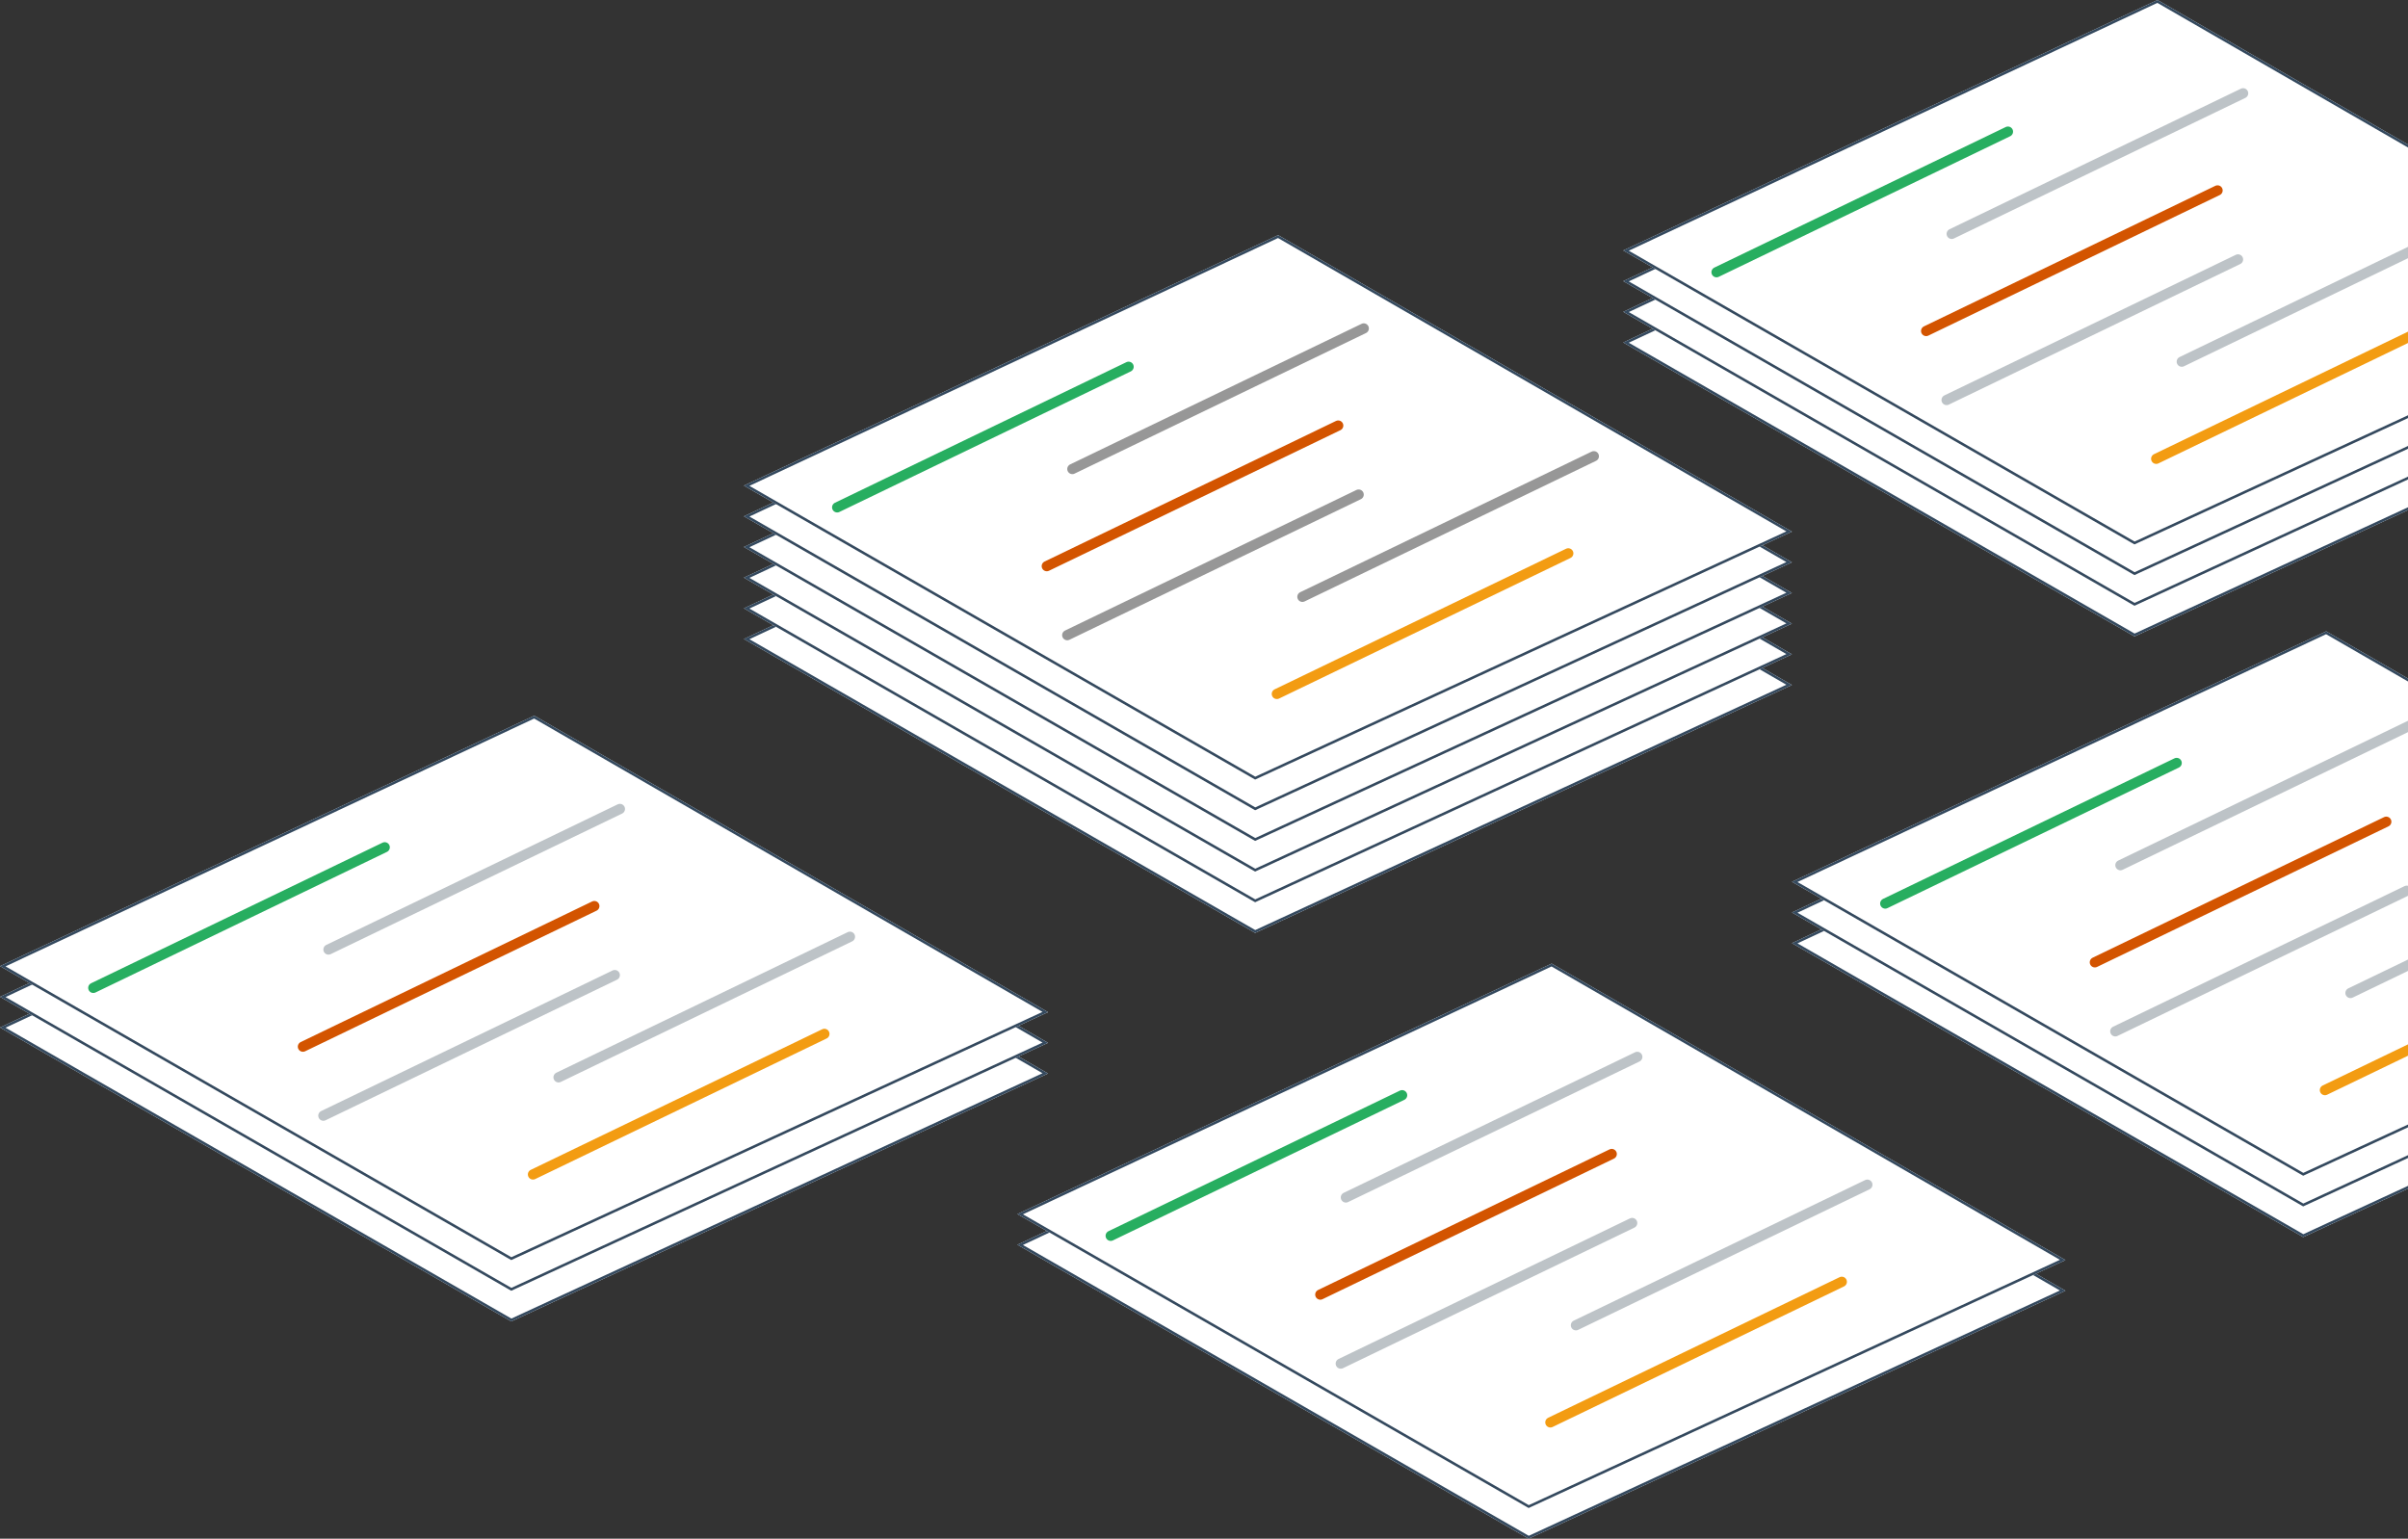 <?xml version="1.0" encoding="UTF-8"?>
<svg width="942px" height="602px" viewBox="0 0 942 602" version="1.1" xmlns="http://www.w3.org/2000/svg" xmlns:xlink="http://www.w3.org/1999/xlink">
    <rect x="0" y="0" width="942" height="602" fill="#333333" stroke="none"/>
    <!-- Generator: Sketch 43.2 (39069) - http://www.bohemiancoding.com/sketch -->
    <title>Group 5</title>
    <desc>Created with Sketch.</desc>
    <defs>
        <polygon id="path-1" points="0 122 209 24 410 140 200 237"></polygon>
        <polygon id="path-2" points="0 110 209 12 410 128 200 225"></polygon>
        <polygon id="path-3" points="0 98 209 0 410 116 200 213"></polygon>
        <polygon id="path-4" points="0 122 209 24 410 140 200 237"></polygon>
        <polygon id="path-5" points="0 110 209 12 410 128 200 225"></polygon>
        <polygon id="path-6" points="0 98 209 0 410 116 200 213"></polygon>
        <polygon id="path-7" points="0 122 209 24 410 140 200 237"></polygon>
        <polygon id="path-8" points="0 110 209 12 410 128 200 225"></polygon>
        <polygon id="path-9" points="0 98 209 0 410 116 200 213"></polygon>
        <polygon id="path-10" points="0 122 209 24 410 140 200 237"></polygon>
        <polygon id="path-11" points="0 110 209 12 410 128 200 225"></polygon>
        <polygon id="path-12" points="0 98 209 0 410 116 200 213"></polygon>
        <polygon id="path-13" points="0 110 209 12 410 128 200 225"></polygon>
        <polygon id="path-14" points="0 98 209 0 410 116 200 213"></polygon>
        <polygon id="path-15" points="0 134 209 36 410 152 200 249"></polygon>
        <polygon id="path-16" points="0 122 209 24 410 140 200 237"></polygon>
        <polygon id="path-17" points="0 110 209 12 410 128 200 225"></polygon>
        <polygon id="path-18" points="0 98 209 2.84217094e-14 410 116 200 213"></polygon>
    </defs>
    <g id="New-Landing-Page" stroke="none" stroke-width="1" fill="none" fill-rule="evenodd">
        <g id="Landing-Page" transform="translate(-498, -361)">
            <g id="Group-5" transform="translate(498, 361)">
                <g id="Group-Copy-3" transform="translate(701, 247)">
                    <g id="Rectangle-2-Copy-2">
                        <use fill="#FFFFFF" fill-rule="evenodd" xlink:href="#path-1"></use>
                        <path stroke="#34495E" stroke-width="1" d="M1.082,122.045 L208.976,24.563 L408.914,139.951 L200.025,236.438 L1.082,122.045 Z"></path>
                    </g>
                    <g id="Rectangle-2-Copy">
                        <use fill="#FFFFFF" fill-rule="evenodd" xlink:href="#path-2"></use>
                        <path stroke="#34495E" stroke-width="1" d="M1.082,110.045 L208.976,12.563 L408.914,127.951 L200.025,224.438 L1.082,110.045 Z"></path>
                    </g>
                    <g id="Rectangle-2">
                        <use fill="#FFFFFF" fill-rule="evenodd" xlink:href="#path-3"></use>
                        <path stroke="#34495E" stroke-width="1" d="M1.082,98.045 L208.976,0.563 L408.914,115.951 L200.025,212.438 L1.082,98.045 Z"></path>
                    </g>
                </g>
                <g id="Group-4" transform="translate(291, 92)">
                    <g id="Group-Copy-4" transform="translate(0, 36)">
                        <g id="Rectangle-2-Copy-2">
                            <use fill="#FFFFFF" fill-rule="evenodd" xlink:href="#path-4"></use>
                            <path stroke="#34495E" stroke-width="1" d="M1.082,122.045 L208.976,24.563 L408.914,139.951 L200.025,236.438 L1.082,122.045 Z"></path>
                        </g>
                        <g id="Rectangle-2-Copy">
                            <use fill="#FFFFFF" fill-rule="evenodd" xlink:href="#path-5"></use>
                            <path stroke="#34495E" stroke-width="1" d="M1.082,110.045 L208.976,12.563 L408.914,127.951 L200.025,224.438 L1.082,110.045 Z"></path>
                        </g>
                        <g id="Rectangle-2">
                            <use fill="#FFFFFF" fill-rule="evenodd" xlink:href="#path-6"></use>
                            <path stroke="#34495E" stroke-width="1" d="M1.082,98.045 L208.976,0.563 L408.914,115.951 L200.025,212.438 L1.082,98.045 Z"></path>
                        </g>
                    </g>
                    <g id="Group">
                        <g id="Rectangle-2-Copy-2">
                            <use fill="#FFFFFF" fill-rule="evenodd" xlink:href="#path-7"></use>
                            <path stroke="#34495E" stroke-width="1" d="M1.082,122.045 L208.976,24.563 L408.914,139.951 L200.025,236.438 L1.082,122.045 Z"></path>
                        </g>
                        <g id="Rectangle-2-Copy">
                            <use fill="#FFFFFF" fill-rule="evenodd" xlink:href="#path-8"></use>
                            <path stroke="#34495E" stroke-width="1" d="M1.082,110.045 L208.976,12.563 L408.914,127.951 L200.025,224.438 L1.082,110.045 Z"></path>
                        </g>
                        <g id="Rectangle-2">
                            <use fill="#FFFFFF" fill-rule="evenodd" xlink:href="#path-9"></use>
                            <path stroke="#34495E" stroke-width="1" d="M1.082,98.045 L208.976,0.563 L408.914,115.951 L200.025,212.438 L1.082,98.045 Z"></path>
                        </g>
                    </g>
                    <g id="Group-2" transform="translate(36, 36)" stroke-width="4" stroke-linecap="round">
                        <path d="M0.5,70.5 L114.5,15.5" id="Line" stroke="#27AE60"></path>
                        <path d="M92.5,55.5 L206.5,0.5" id="Line" stroke="#979797"></path>
                        <path d="M82.5,93.5 L196.5,38.5" id="Line-Copy" stroke="#D35400"></path>
                        <path d="M204.5,65.5 L90.5,120.5" id="Line-Copy-4" stroke="#979797"></path>
                        <path d="M296.5,50.5 L182.5,105.5" id="Line-Copy-3" stroke="#979797"></path>
                        <path d="M286.5,88.5 L172.5,143.5" id="Line-Copy-2" stroke="#F39C12"></path>
                    </g>
                </g>
                <g id="Group-Copy" transform="translate(0, 280)">
                    <g id="Rectangle-2-Copy-2">
                        <use fill="#FFFFFF" fill-rule="evenodd" xlink:href="#path-10"></use>
                        <path stroke="#34495E" stroke-width="1" d="M1.082,122.045 L208.976,24.563 L408.914,139.951 L200.025,236.438 L1.082,122.045 Z"></path>
                    </g>
                    <g id="Rectangle-2-Copy">
                        <use fill="#FFFFFF" fill-rule="evenodd" xlink:href="#path-11"></use>
                        <path stroke="#34495E" stroke-width="1" d="M1.082,110.045 L208.976,12.563 L408.914,127.951 L200.025,224.438 L1.082,110.045 Z"></path>
                    </g>
                    <g id="Rectangle-2">
                        <use fill="#FFFFFF" fill-rule="evenodd" xlink:href="#path-12"></use>
                        <path stroke="#34495E" stroke-width="1" d="M1.082,98.045 L208.976,0.563 L408.914,115.951 L200.025,212.438 L1.082,98.045 Z"></path>
                    </g>
                </g>
                <g id="Group-Copy-2" transform="translate(398, 377)">
                    <g id="Rectangle-2-Copy">
                        <use fill="#FFFFFF" fill-rule="evenodd" xlink:href="#path-13"></use>
                        <path stroke="#34495E" stroke-width="1" d="M1.082,110.045 L208.976,12.563 L408.914,127.951 L200.025,224.438 L1.082,110.045 Z"></path>
                    </g>
                    <g id="Rectangle-2">
                        <use fill="#FFFFFF" fill-rule="evenodd" xlink:href="#path-14"></use>
                        <path stroke="#34495E" stroke-width="1" d="M1.082,98.045 L208.976,0.563 L408.914,115.951 L200.025,212.438 L1.082,98.045 Z"></path>
                    </g>
                </g>
                <g id="Group-2-Copy" transform="translate(434, 413)" stroke-width="4" stroke-linecap="round">
                    <path d="M0.5,70.5 L114.5,15.5" id="Line" stroke="#27AE60"></path>
                    <path d="M92.5,55.5 L206.5,0.5" id="Line" stroke="#BDC3C7"></path>
                    <path d="M82.5,93.5 L196.5,38.5" id="Line-Copy" stroke="#D35400"></path>
                    <path d="M204.5,65.5 L90.5,120.5" id="Line-Copy-4" stroke="#BDC3C7"></path>
                    <path d="M296.5,50.5 L182.5,105.5" id="Line-Copy-3" stroke="#BDC3C7"></path>
                    <path d="M286.5,88.5 L172.5,143.5" id="Line-Copy-2" stroke="#F39C12"></path>
                </g>
                <g id="Group-2-Copy-2" transform="translate(36, 316)" stroke-width="4" stroke-linecap="round">
                    <path d="M0.5,70.5 L114.5,15.5" id="Line" stroke="#27AE60"></path>
                    <path d="M92.5,55.5 L206.5,0.5" id="Line" stroke="#BDC3C7"></path>
                    <path d="M82.5,93.5 L196.5,38.5" id="Line-Copy" stroke="#D35400"></path>
                    <path d="M204.5,65.5 L90.5,120.5" id="Line-Copy-4" stroke="#BDC3C7"></path>
                    <path d="M296.5,50.5 L182.5,105.5" id="Line-Copy-3" stroke="#BDC3C7"></path>
                    <path d="M286.5,88.5 L172.5,143.5" id="Line-Copy-2" stroke="#F39C12"></path>
                </g>
                <g id="Group-Copy-5" transform="translate(635, 0)">
                    <g id="Rectangle-2-Copy-3">
                        <use fill="#FFFFFF" fill-rule="evenodd" xlink:href="#path-15"></use>
                        <path stroke="#34495E" stroke-width="1" d="M1.082,134.045 L208.976,36.563 L408.914,151.951 L200.025,248.438 L1.082,134.045 Z"></path>
                    </g>
                    <g id="Rectangle-2-Copy-2">
                        <use fill="#FFFFFF" fill-rule="evenodd" xlink:href="#path-16"></use>
                        <path stroke="#34495E" stroke-width="1" d="M1.082,122.045 L208.976,24.563 L408.914,139.951 L200.025,236.438 L1.082,122.045 Z"></path>
                    </g>
                    <g id="Rectangle-2-Copy">
                        <use fill="#FFFFFF" fill-rule="evenodd" xlink:href="#path-17"></use>
                        <path stroke="#34495E" stroke-width="1" d="M1.082,110.045 L208.976,12.563 L408.914,127.951 L200.025,224.438 L1.082,110.045 Z"></path>
                    </g>
                    <g id="Rectangle-2">
                        <use fill="#FFFFFF" fill-rule="evenodd" xlink:href="#path-18"></use>
                        <path stroke="#34495E" stroke-width="1" d="M1.082,98.045 L208.976,0.563 L408.914,115.951 L200.025,212.438 L1.082,98.045 Z"></path>
                    </g>
                </g>
                <g id="Group-2-Copy-3" transform="translate(671, 36)" stroke-width="4" stroke-linecap="round">
                    <path d="M0.5,70.5 L114.5,15.5" id="Line" stroke="#27AE60"></path>
                    <path d="M92.5,55.5 L206.5,0.5" id="Line" stroke="#BDC3C7"></path>
                    <path d="M82.5,93.5 L196.5,38.5" id="Line-Copy" stroke="#D35400"></path>
                    <path d="M204.5,65.5 L90.5,120.5" id="Line-Copy-4" stroke="#BDC3C7"></path>
                    <path d="M296.5,50.5 L182.5,105.5" id="Line-Copy-3" stroke="#BDC3C7"></path>
                    <path d="M286.5,88.5 L172.5,143.5" id="Line-Copy-2" stroke="#F39C12"></path>
                </g>
                <g id="Group-2-Copy-4" transform="translate(737, 283)" stroke-width="4" stroke-linecap="round">
                    <path d="M0.5,70.5 L114.5,15.5" id="Line" stroke="#27AE60"></path>
                    <path d="M92.5,55.5 L206.5,0.5" id="Line" stroke="#BDC3C7"></path>
                    <path d="M82.5,93.5 L196.5,38.5" id="Line-Copy" stroke="#D35400"></path>
                    <path d="M204.5,65.5 L90.5,120.5" id="Line-Copy-4" stroke="#BDC3C7"></path>
                    <path d="M296.5,50.5 L182.5,105.5" id="Line-Copy-3" stroke="#BDC3C7"></path>
                    <path d="M286.5,88.5 L172.5,143.5" id="Line-Copy-2" stroke="#F39C12"></path>
                </g>
            </g>
        </g>
    </g>
</svg>